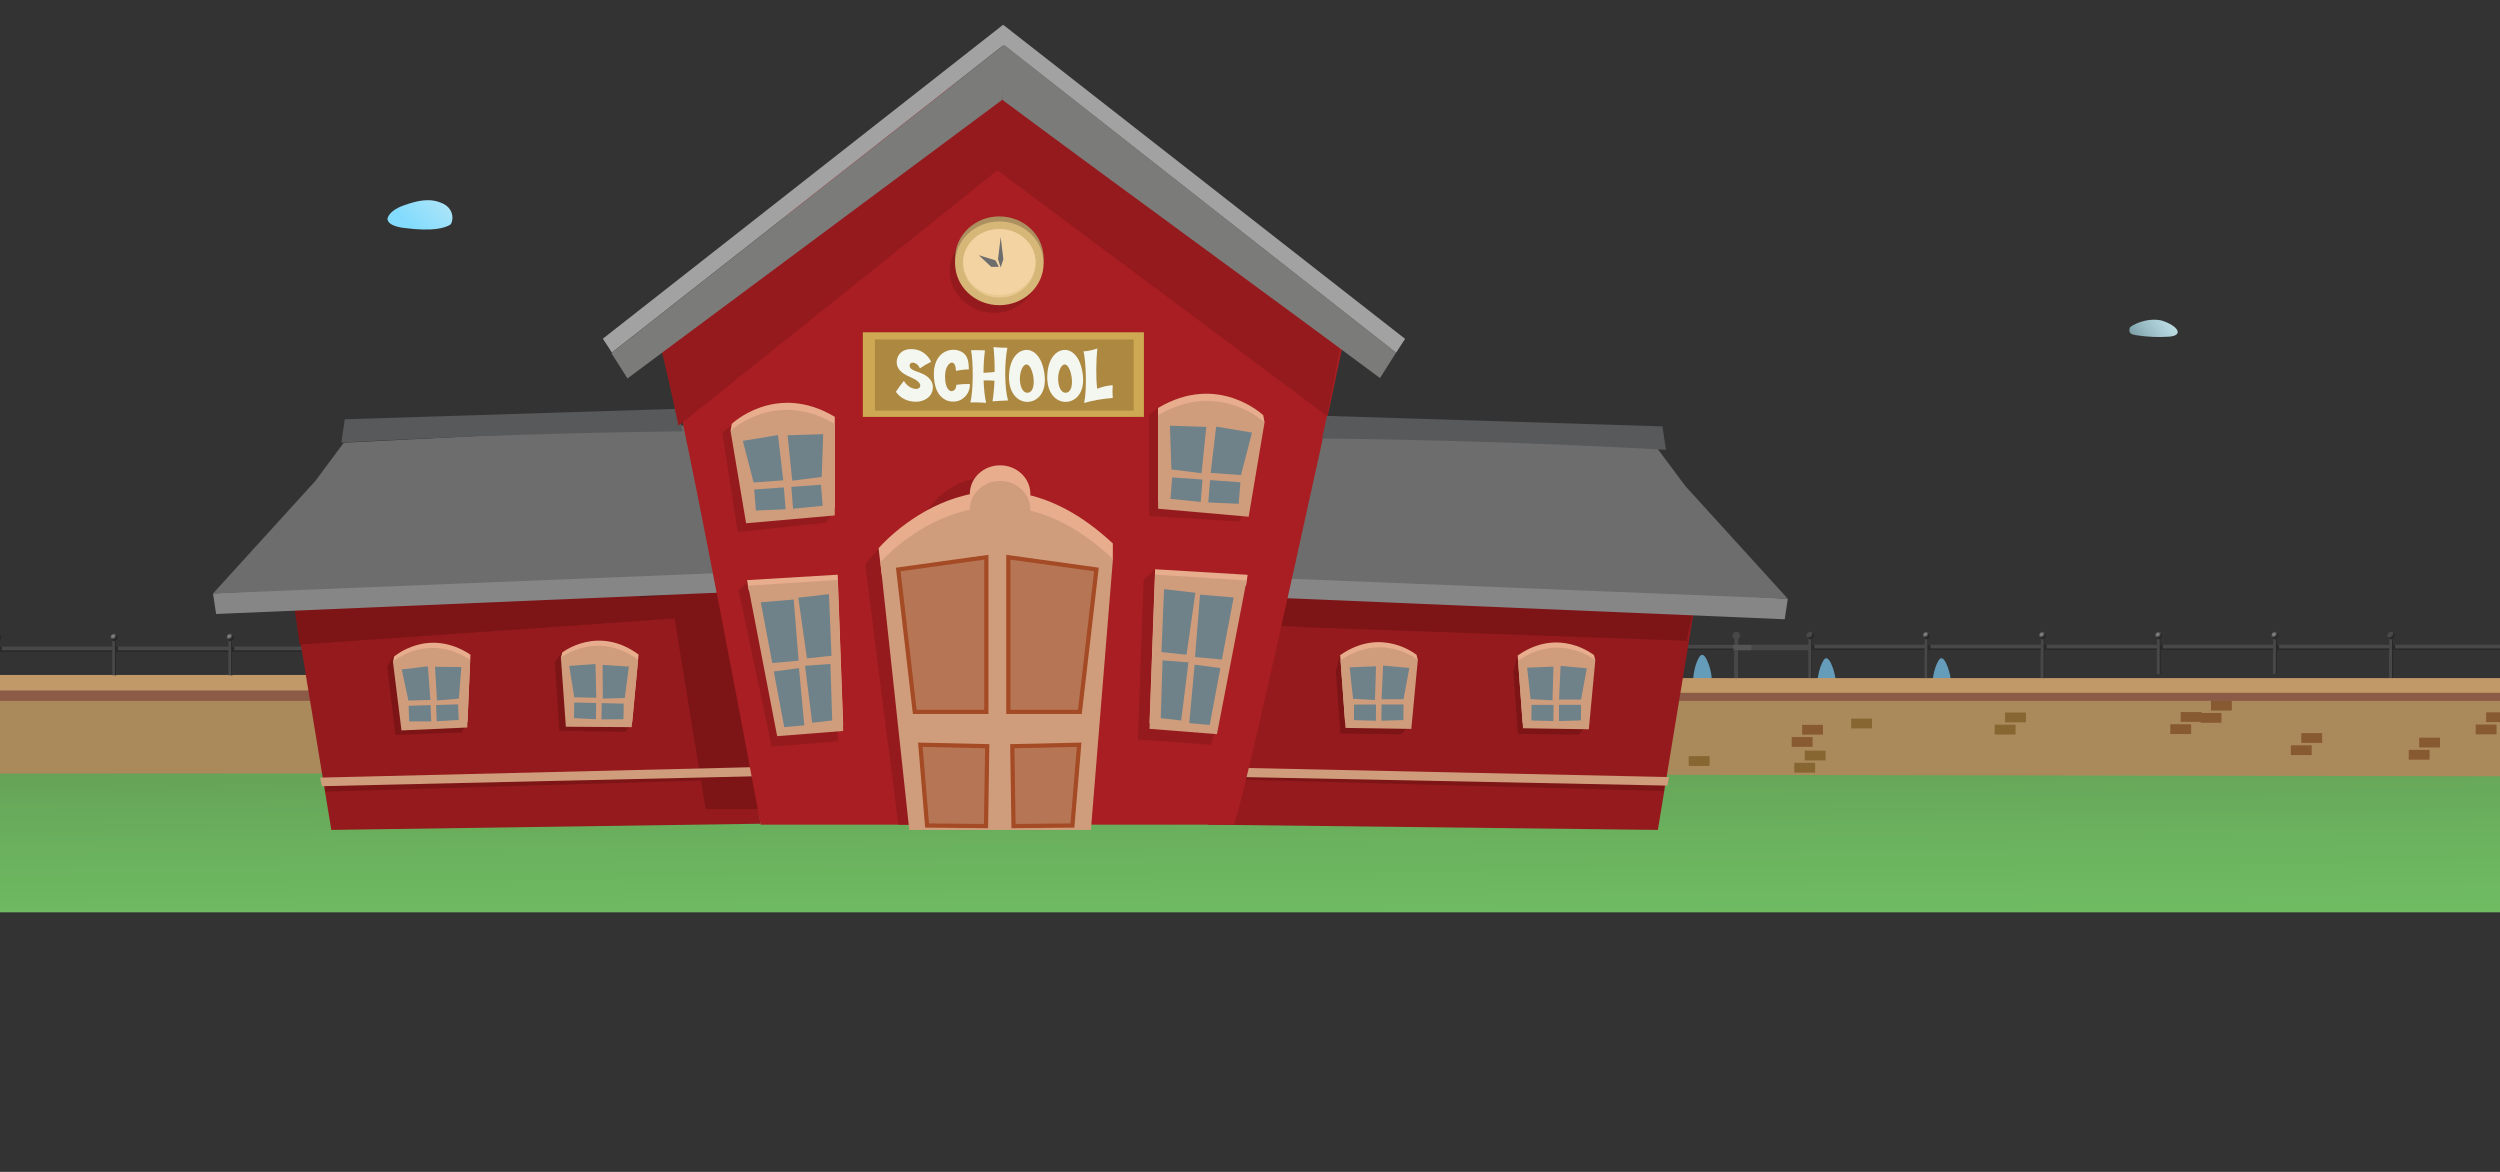 <?xml version="1.0" encoding="UTF-8"?><svg id="Layer_1" xmlns="http://www.w3.org/2000/svg" xmlns:xlink="http://www.w3.org/1999/xlink" viewBox="0 0 1920 900"><rect x="0" y="0" width="1920" height="900" fill="#333333" stroke="none"/><defs><style>.cls-1{fill:#b67656;stroke:#a44a24;stroke-width:3.24px;}.cls-1,.cls-2,.cls-3{stroke-miterlimit:10;}.cls-4{fill:url(#linear-gradient-2);}.cls-5{fill:#7b7b7a;}.cls-2{fill:url(#linear-gradient-11);}.cls-2,.cls-3{stroke:#64bb4f;stroke-width:.49px;}.cls-3{fill:url(#linear-gradient-4);}.cls-6{fill:#c19867;}.cls-7{fill:#70bbdd;}.cls-7,.cls-8{opacity:.75;}.cls-7,.cls-8,.cls-9{isolation:isolate;}.cls-10{fill:#d18c5e;}.cls-8{fill:#75bee7;}.cls-11{fill:#7a5d2a;}.cls-12{fill:#e7ad8d;}.cls-13{fill:url(#linear-gradient-6);}.cls-14{fill:#d09d7c;}.cls-15{fill:#868686;}.cls-16{fill:#ac9060;}.cls-17{opacity:.41;}.cls-18{fill:#8c5b48;}.cls-19{fill:url(#linear-gradient-10);}.cls-20{fill:#e6e6e6;}.cls-21{fill:#ac8841;}.cls-22{fill:#f3d3a2;}.cls-23{fill:#aa895b;}.cls-24{opacity:.6;}.cls-25{fill:#6f8289;}.cls-26{fill:#cea852;}.cls-27{fill:#67c192;}.cls-28{fill:url(#linear-gradient-5);}.cls-29{fill:#f4f7f0;}.cls-30{clip-path:url(#clippath);}.cls-31{fill:#951a1d;}.cls-32{fill:#704e18;}.cls-33{fill:none;}.cls-34{fill:url(#linear-gradient-7);}.cls-35{fill:#d7b777;}.cls-36{fill:#7d1416;}.cls-37{fill:#a81e22;}.cls-38{fill:url(#linear-gradient-9);}.cls-39{fill:url(#linear-gradient-3);}.cls-40{fill:#1a1a1a;}.cls-9{fill:#212120;opacity:.37;}.cls-41{fill:url(#linear-gradient);}.cls-42{fill:#6d6d6d;}.cls-43{fill:#723b17;}.cls-44{fill:#e8c991;}.cls-45{fill:#666;}.cls-46{fill:url(#linear-gradient-8);}.cls-47{fill:#a2a2a3;}.cls-48{fill:url(#linear-gradient-12);}.cls-49{fill:#58595b;}</style><clipPath id="clippath"><rect class="cls-33" width="1920" height="900"/></clipPath><linearGradient id="linear-gradient" x1="369.77" y1="-491.44" x2="625.17" y2="-837.82" gradientTransform="translate(0 -229.36) scale(1 -1)" gradientUnits="userSpaceOnUse"><stop offset=".08" stop-color="#acc6df"/><stop offset=".76" stop-color="#81bbe1"/></linearGradient><linearGradient id="linear-gradient-2" x1="297.02" y1="-720.86" x2="1105.81" y2="-720.86" xlink:href="#linear-gradient"/><linearGradient id="linear-gradient-3" x1="413.45" y1="-385.82" x2="741.48" y2="-830.72" xlink:href="#linear-gradient"/><linearGradient id="linear-gradient-4" x1="543.31" y1="-622.23" x2="389.7" y2="-839.64" gradientTransform="translate(0 -229.36) scale(1 -1)" gradientUnits="userSpaceOnUse"><stop offset=".09" stop-color="#57bd89"/><stop offset=".24" stop-color="#59b484"/><stop offset=".5" stop-color="#5ca97f"/></linearGradient><linearGradient id="linear-gradient-5" x1="523.07" y1="-747.85" x2="404.72" y2="-934.67" gradientTransform="translate(0 -229.36) scale(1 -1)" gradientUnits="userSpaceOnUse"><stop offset=".08" stop-color="#29b473"/><stop offset=".14" stop-color="#24b06d"/><stop offset=".46" stop-color="#0a9b50"/><stop offset=".64" stop-color="#009345"/></linearGradient><linearGradient id="linear-gradient-6" x1="809.68" y1="-412.98" x2="919.64" y2="-302.95" gradientTransform="translate(0 -229.36) scale(1 -1)" gradientUnits="userSpaceOnUse"><stop offset=".11" stop-color="#85ddfd"/><stop offset=".84" stop-color="#d7eef4"/></linearGradient><linearGradient id="linear-gradient-7" x1="298.76" y1="-421.64" x2="403.73" y2="-316.6" gradientTransform="translate(0 -229.36) scale(1 -1)" gradientUnits="userSpaceOnUse"><stop offset=".17" stop-color="#83dcfd"/><stop offset=".61" stop-color="#d7eef4"/></linearGradient><linearGradient id="linear-gradient-8" x1="1065.3" y1="-718.37" x2="1042.86" y2="-765.2" gradientTransform="translate(0 -229.36) scale(1 -1)" gradientUnits="userSpaceOnUse"><stop offset="0" stop-color="#5abd89"/><stop offset=".1" stop-color="#5abd89"/><stop offset="1" stop-color="#5abd89"/></linearGradient><linearGradient id="linear-gradient-9" x1="1025.9" y1="-660.67" x2="1028.65" y2="-957.45" gradientTransform="translate(0 -229.36) scale(1 -1)" gradientUnits="userSpaceOnUse"><stop offset=".29" stop-color="#609351"/><stop offset=".73" stop-color="#6bb25e"/><stop offset="1" stop-color="#70bf64"/></linearGradient><linearGradient id="linear-gradient-10" x1="483.83" y1="-758.19" x2="678.56" y2="-758.19" gradientTransform="translate(0 -229.36) scale(1 -1)" gradientUnits="userSpaceOnUse"><stop offset=".08" stop-color="#29b473"/><stop offset=".17" stop-color="#24b06d"/><stop offset=".64" stop-color="#0a9b50"/><stop offset=".9" stop-color="#009345"/></linearGradient><linearGradient id="linear-gradient-11" x1="386.47" y1="-606" x2="232.85" y2="-823.42" xlink:href="#linear-gradient-4"/><linearGradient id="linear-gradient-12" x1="1627.5" y1="-502.19" x2="1690.67" y2="-457.04" gradientTransform="translate(0 -229.36) scale(1 -1)" gradientUnits="userSpaceOnUse"><stop offset="0" stop-color="#91d5e3" stop-opacity=".44"/><stop offset=".17" stop-color="#a4dce8" stop-opacity=".61"/><stop offset=".37" stop-color="#b6e3ed" stop-opacity=".78"/><stop offset=".55" stop-color="#c4e8f1" stop-opacity=".9"/><stop offset=".7" stop-color="#ccebf3" stop-opacity=".97"/><stop offset=".81" stop-color="#cfecf4"/></linearGradient></defs><g class="cls-30"><g><rect class="cls-33" x="378.09" y="547.97" width="1113.01" height="142.48"/><path class="cls-41" d="M368.38,478.67c1.3-.18,175.84-88.95,397.69,44.71-9.82,0-405.94,1.78-405.94,1.78l8.25-46.48Z"/><path class="cls-4" d="M313.45,476.58c2.59-.3,350.27-152.33,792.36,76.56-19.65,0-808.79,3.04-808.79,3.04l16.43-79.6Z"/><path class="cls-39" d="M454.31,403.2c17.55,14.06,38.2,23.72,60.24,28.19,11.47,2.3,34.81,6.71,61.09-1.39,34.24-10.56,37.97-31.43,61.26-35.9,31.18-5.98,58.6,24.87,81.02,43.96,32.94,28.04,88.76,59.33,187.62,66.47l-468.34,3.49c5.7-34.94,11.4-69.88,17.1-104.81Z"/><path class="cls-27" d="M356.53,527.5s9.19-17.93,23.68-9.06c0,0,16.41-8.71,32.91,0,4.86-10.06,30.88,.52,34.87,7.31,11.15-16.47,39.18-14.73,44.4-4.85,14.17-12.51,38.08-6.67,42.24-.44,14.17-8.43,16.62,5.29,16.62,5.29l-194.73,1.75Z"/><path class="cls-3" d="M444.32,609.49s-17.01-100.15,0-179.4c17.01-79.25,30.89-55.99,37.43-11.01,6.53,44.98,12.67,154.66-2.19,190.42s-35.24,0-35.24,0Z"/><path class="cls-28" d="M450.09,666.17s-17.77-64.74,0-115.97c17.77-51.24,32.26-36.22,39.09-7.12,6.83,29.1,13.23,100.02-2.3,123.1-15.53,23.07-36.79,0-36.79,0Z"/><path class="cls-8" d="M1188.96,545.23c-.96-2.73-1.67-5.53-2.14-8.38-.78-5.16-.85-10.39-.21-15.57,.76-8.33,2.36-12.44,3.06-14.09,1.18-2.76,2.28-5.26,3.93-5.34,2.78-.16,5.08,7.11,5.79,9.34,1.67,5.28,1.79,9.6,1.89,14.73,.26,12.65-2.1,17.42-3.23,19.3-.88,1.39-1.83,2.5-9.09,0Z"/><path class="cls-8" d="M1397.91,548.94c-.97-2.73-1.69-5.53-2.15-8.39-.78-5.16-.84-10.4-.2-15.57,.75-8.33,2.36-12.44,3.06-14.09,1.18-2.76,2.28-5.26,3.87-5.34,2.79-.15,5.09,7.12,5.79,9.34,1.67,5.29,1.79,9.6,1.9,14.73,.25,12.66-2.1,17.42-3.24,19.31-.84,1.39-1.77,2.5-9.03,0Z"/><path class="cls-8" d="M1486.34,548.94c-.96-2.73-1.67-5.54-2.14-8.39-.78-5.16-.85-10.39-.21-15.57,.76-8.33,2.36-12.44,3.06-14.09,1.18-2.76,2.28-5.26,3.88-5.34,2.78-.15,5.08,7.12,5.79,9.34,1.67,5.29,1.79,9.6,1.89,14.73,.26,12.66-2.1,17.42-3.23,19.31-.83,1.39-1.78,2.5-9.04,0Z"/><path class="cls-8" d="M1256.83,548.94c-.96-2.73-1.68-5.54-2.15-8.39-.77-5.16-.84-10.4-.2-15.57,.76-8.33,2.36-12.44,3.06-14.09,1.18-2.76,2.28-5.26,3.93-5.34,2.78-.15,5.08,7.12,5.79,9.34,1.67,5.29,1.79,9.6,1.89,14.73,.26,12.66-2.1,17.42-3.23,19.31-.88,1.39-1.83,2.5-9.09,0Z"/><path class="cls-8" d="M1302.53,546.33c-.97-2.72-1.69-5.53-2.15-8.38-.78-5.16-.85-10.4-.2-15.57,.75-8.33,2.36-12.44,3.06-14.09,1.19-2.76,2.29-5.26,3.93-5.34,2.79-.16,5.08,7.11,5.79,9.34,1.67,5.29,1.79,9.6,1.89,14.73,.26,12.66-2.1,17.42-3.23,19.31-.88,1.39-1.83,2.5-9.08,0Z"/><path class="cls-8" d="M1152.93,552.98c-.5-2.21-.87-4.44-1.1-6.69-.4-4.13-.43-8.28-.11-12.42,.13-3.79,.65-7.56,1.57-11.24,.61-2.2,1.18-4.19,1.96-4.26,1.42-.13,2.6,5.67,2.95,7.45,.72,3.89,1.05,7.84,.98,11.79,.13,10.1-1.08,13.9-1.66,15.41-.39,1.07-.87,1.95-4.6-.04Z"/><path class="cls-13" d="M809.16,158.68s.87-6.6,11.97-11.12,20.44-6.94,30.08-1.73,7.59,17.01,5.55,18.4c-3.93,2.7-12.51,6.24-35.36,2.78-13.69-2.08-12.24-8.33-12.24-8.33Z"/><path class="cls-34" d="M297.65,167.69s.88-5.83,12.09-9.82c11.21-4,20.63-6.13,30.39-1.53,9.76,4.6,7.67,15.01,5.6,16.24-4.01,2.38-12.64,5.5-35.69,2.45-13.87-1.82-12.4-7.33-12.4-7.33Z"/><path class="cls-8" d="M1211.37,542.1c-.5-2.21-.87-4.44-1.11-6.69-.4-4.13-.43-8.28-.1-12.42,.12-3.79,.64-7.56,1.57-11.24,.61-2.2,1.17-4.19,1.96-4.26,1.42-.13,2.6,5.67,2.95,7.45,.72,3.89,1.05,7.84,.98,11.79,.14,10.1-1.07,13.9-1.66,15.41-.39,1.07-.87,1.95-4.6-.04Z"/><path class="cls-46" d="M1055.43,520.09c-.5-2.21-.87-4.44-1.1-6.69-.4-4.13-.43-8.28-.11-12.42,.13-3.79,.65-7.56,1.57-11.24,.61-2.21,1.18-4.19,1.96-4.27,1.42-.12,2.6,5.68,2.95,7.46,.72,3.89,1.05,7.84,.98,11.79,.13,10.1-1.08,13.9-1.66,15.4-.39,1.08-.87,1.96-4.6-.03Z"/><rect class="cls-38" x="-32.9" y="554.17" width="2121.22" height="146.5"/><path class="cls-7" d="M1101.71,560.43s9.2-17.93,23.69-9.05c0,0,16.41-8.72,32.9,0,4.91-10.06,30.89,.52,34.88,7.31,11.14-16.47,39.18-14.73,44.4-4.85,14.17-12.51,38.08-6.67,42.24-.44,14.18-8.43,16.61,5.29,16.61,5.29l-194.73,1.74Z"/><path class="cls-7" d="M1054.84,556.41s9.2-17.94,23.65-9.1c0,0,16.41-8.71,32.9,0,4.91-10.06,30.88,.52,34.88,7.32,11.14-16.48,39.18-14.73,44.4-4.91,14.17-12.51,38.08-6.67,42.24-.44,14.18-8.42,16.61,5.3,16.61,5.3l-194.69,1.83Z"/><path class="cls-7" d="M1273.61,558.27s9.2-17.92,23.69-9.05c0,0,16.4-8.72,32.9,0,4.91-10.06,30.88,.52,34.87,7.31,11.15-16.47,39.19-14.73,44.4-4.85,14.18-12.51,38.09-6.67,42.24-.44,14.18-8.43,16.62,5.29,16.62,5.29l-194.73,1.74Z"/><path class="cls-7" d="M1464.93,559.69s9.2-17.93,23.69-9.06c0,0,16.41-8.71,32.91,0,4.85-10.06,30.88,.52,34.87,7.32,11.15-16.48,39.18-14.73,44.4-4.91,14.17-12.51,38.08-6.67,42.24-.44,14.18-8.42,16.61,5.3,16.61,5.3l-194.73,1.79Z"/><polygon class="cls-23" points="-34.37 532.61 -34.37 594.07 713.9 594.07 713.9 535.79 -34.37 532.61"/><rect class="cls-10" x="-34.37" y="525.2" width="748.26" height="6.91"/><rect class="cls-6" x="-34.37" y="518.36" width="748.26" height="13.74"/><g class="cls-24"><rect class="cls-11" x="265.45" y="569.23" width="13.99" height="7.67"/><rect class="cls-11" x="272.44" y="578.77" width="13.99" height="7.67"/></g><g class="cls-24"><rect class="cls-11" x="405.17" y="540.34" width="13.99" height="7.67"/><rect class="cls-11" x="412.17" y="549.88" width="13.99" height="7.67"/></g><g class="cls-24"><rect class="cls-11" x="545.68" y="544.17" width="13.99" height="7.67"/><rect class="cls-11" x="552.67" y="553.71" width="13.99" height="7.67"/></g><g class="cls-24"><rect class="cls-11" x="464.74" y="560.62" width="13.99" height="7.67"/><rect class="cls-11" x="471.74" y="570.17" width="13.99" height="7.67"/></g><g class="cls-24"><rect class="cls-11" x="679.57" y="544.17" width="13.99" height="7.67"/><rect class="cls-11" x="686.56" y="553.71" width="13.99" height="7.67"/></g><polygon class="cls-23" points="2088.33 530.27 2088.33 596.48 702.01 594.08 702.01 533.57 2088.33 530.27"/><rect class="cls-18" x="-48.24" y="530.27" width="2136.56" height="7.98"/><rect class="cls-6" x="713.91" y="520.77" width="1391.11" height="11.3"/><g class="cls-24"><rect class="cls-32" x="1261.83" y="547.44" width="16.01" height="7.52"/><rect class="cls-32" x="1253.83" y="556.81" width="16.01" height="7.52"/><rect class="cls-32" x="1210.42" y="566.9" width="16.01" height="7.52"/><rect class="cls-32" x="1202.41" y="576.26" width="16.01" height="7.52"/><rect class="cls-32" x="1050.53" y="538.54" width="16.01" height="7.52"/><rect class="cls-32" x="1042.52" y="547.91" width="16.01" height="7.52"/><rect class="cls-32" x="1027.26" y="547.21" width="16.01" height="7.52"/><rect class="cls-32" x="1019.26" y="556.58" width="16.01" height="7.52"/><rect class="cls-32" x="1119.88" y="563.36" width="16.01" height="7.52"/><rect class="cls-32" x="1111.87" y="572.72" width="16.01" height="7.52"/><rect class="cls-32" x="736.53" y="557.03" width="16.01" height="7.52"/><rect class="cls-32" x="728.53" y="566.41" width="16.01" height="7.52"/><rect class="cls-32" x="1296.95" y="580.71" width="16.01" height="7.52"/><rect class="cls-32" x="1421.69" y="551.9" width="16.01" height="7.52"/><rect class="cls-32" x="1386.03" y="576.49" width="16.01" height="7.52"/><rect class="cls-32" x="1378.02" y="585.86" width="16.01" height="7.52"/><rect class="cls-32" x="1539.93" y="547.21" width="16.01" height="7.52"/><rect class="cls-32" x="1531.92" y="556.58" width="16.01" height="7.52"/></g><g class="cls-24"><rect class="cls-43" x="1909.34" y="547.08" width="16.01" height="7.52"/><rect class="cls-43" x="1901.33" y="556.46" width="16.01" height="7.52"/><rect class="cls-43" x="1857.92" y="566.54" width="16.01" height="7.52"/><rect class="cls-43" x="1849.91" y="575.91" width="16.01" height="7.52"/><rect class="cls-43" x="1698.03" y="538.18" width="16.01" height="7.52"/><rect class="cls-43" x="1690.02" y="547.56" width="16.01" height="7.52"/><rect class="cls-43" x="1674.77" y="546.86" width="16.01" height="7.52"/><rect class="cls-43" x="1666.77" y="556.23" width="16.01" height="7.52"/><rect class="cls-43" x="1767.39" y="563.01" width="16.01" height="7.52"/><rect class="cls-43" x="1759.38" y="572.38" width="16.01" height="7.52"/><rect class="cls-43" x="1384.04" y="556.68" width="16.01" height="7.52"/><rect class="cls-43" x="1376.03" y="566.05" width="16.01" height="7.52"/></g><g class="cls-17"><path class="cls-45" d="M1345.27,495.25h-10.27v-4.59c.9-.48,1.47-1.41,1.48-2.44,0-1.64-1.33-2.98-2.98-2.98s-2.98,1.33-2.98,2.98c.01,1.02,.59,1.96,1.49,2.44v4.59h-86.24v-4.59c.9-.48,1.47-1.41,1.48-2.44,0-1.64-1.33-2.98-2.98-2.98s-2.98,1.33-2.98,2.98c.01,1.02,.59,1.96,1.49,2.44v4.59h-86.24v-4.59c.9-.48,1.47-1.41,1.48-2.44,0-1.64-1.33-2.98-2.98-2.98s-2.98,1.33-2.98,2.98c.01,1.02,.59,1.96,1.49,2.44v4.59h-86.24v-4.59c.9-.48,1.47-1.41,1.48-2.44,0-1.64-1.33-2.98-2.98-2.98s-2.98,1.33-2.98,2.98c.01,1.02,.59,1.96,1.49,2.44v4.59h-86.24v-4.59c.9-.48,1.47-1.41,1.48-2.44,0-1.64-1.33-2.98-2.98-2.98s-2.98,1.33-2.98,2.98c.01,1.02,.59,1.96,1.49,2.44v4.59h-86.27v-4.59c.9-.48,1.47-1.41,1.48-2.44,0-1.64-1.33-2.98-2.98-2.98s-2.98,1.33-2.98,2.98c.01,1.02,.59,1.96,1.49,2.44v4.59h-86.21v-4.59c.9-.48,1.47-1.41,1.48-2.44,0-1.64-1.33-2.98-2.98-2.98s-2.98,1.33-2.98,2.98c.01,1.02,.59,1.96,1.49,2.44v4.59h-57.96v4.21h57.96v18.27h2.95v-18.27h86.27v18.27h2.95v-18.27h86.24v18.27h2.95v-18.27h86.24v18.27h2.95v-18.27h86.24v18.27h2.95v-18.27h86.24v18.27h2.95v-18.27h86.24v21.36h2.95v-21.36h10.27l.18-4.21Z"/><path class="cls-20" d="M974.64,488.46c1.3,1.09,3.58-.98,2.34-2.15-1.41-1.34-3.6,1.08-2.34,2.15Z"/><path class="cls-20" d="M1063.86,488.46c1.3,1.09,3.58-.98,2.34-2.15-1.45-1.34-3.63,1.08-2.34,2.15Z"/><path class="cls-20" d="M1153.07,488.43c1.3,1.09,3.58-.98,2.34-2.15-1.41-1.34-3.63,1.11-2.34,2.15Z"/><path class="cls-20" d="M885.43,488.43c1.3,1.09,3.58-.98,2.34-2.15-1.41-1.34-3.63,1.11-2.34,2.15Z"/><path class="cls-40" d="M801.2,495.25h-1.48v-4.59c1.35-.69,1.87-2.35,1.18-3.69-.31-.59-.82-1.06-1.44-1.3,.17,.36,.26,.75,.27,1.15-.07,1.57-1.37,2.81-2.95,2.81-.42,0-.84-.08-1.23-.25,.51,1.03,1.56,1.68,2.71,1.65,.2,0,.4-.02,.6-.06v26.76h.89v-18.27h86.21v-1.37h-84.76v-2.85Z"/><path class="cls-40" d="M979.63,498.09v-2.85h-1.48v-4.52c1.35-.69,1.87-2.35,1.18-3.69-.31-.59-.82-1.06-1.44-1.3,.17,.36,.26,.75,.27,1.15-.07,1.57-1.37,2.81-2.95,2.81-.42,0-.84-.08-1.23-.25,.51,1.03,1.56,1.68,2.71,1.65,.2,.01,.4,.01,.6,0v26.74h.89v-18.34h86.24v-1.4h-84.78Z"/><path class="cls-40" d="M1068.85,498.09v-2.85h-1.48v-4.52c1.35-.69,1.87-2.35,1.18-3.69-.31-.59-.82-1.06-1.44-1.3,.17,.36,.26,.75,.27,1.15-.07,1.57-1.37,2.81-2.95,2.81-.42,0-.84-.08-1.23-.25,.51,1.03,1.56,1.68,2.71,1.65,.2,.01,.4,.01,.6,0v26.74h.89v-18.34h86.24v-1.4h-84.78Z"/><path class="cls-40" d="M1158.06,498.09v-2.85h-1.48v-4.59c1.34-.69,1.87-2.35,1.18-3.69-.31-.59-.82-1.06-1.44-1.3,.17,.36,.26,.75,.27,1.15-.07,1.57-1.37,2.81-2.95,2.81-.42,0-.84-.08-1.23-.25,.5,1.03,1.56,1.68,2.71,1.65,.2,0,.4-.02,.6-.06v26.76h.89v-18.27h86.24v-1.37h-84.78Z"/><path class="cls-40" d="M1247.28,495.25h-1.48v-4.59c1.34-.69,1.87-2.35,1.18-3.69-.31-.59-.82-1.06-1.44-1.3,.17,.36,.26,.75,.27,1.15-.07,1.57-1.37,2.81-2.95,2.81-.42,0-.84-.08-1.23-.25,.5,1.03,1.56,1.68,2.71,1.65,.2,0,.4-.02,.6-.06v26.76h.89v-18.27h86.24v-1.37h-84.76l-.03-2.85Z"/><path class="cls-40" d="M890.42,498.09v-2.85h-1.51v-4.59c1.35-.69,1.87-2.35,1.18-3.69-.31-.59-.82-1.06-1.44-1.3,.17,.36,.26,.75,.27,1.15-.07,1.57-1.37,2.81-2.95,2.81-.42,0-.84-.08-1.23-.25,.51,1.03,1.56,1.68,2.71,1.65,.2,0,.4-.02,.6-.06v26.76h.86v-18.27h86.24v-1.37h-84.73Z"/></g><g class="cls-17"><path class="cls-45" d="M1937.41,495.15h-10.27v-4.59c.9-.48,1.47-1.41,1.48-2.44,0-1.63-1.32-2.95-2.95-2.95s-2.95,1.32-2.95,2.95c.01,1.02,.58,1.96,1.48,2.44v4.59h-86.29v-4.59c.9-.48,1.47-1.41,1.48-2.44,0-1.63-1.32-2.95-2.95-2.95s-2.95,1.32-2.95,2.95c.01,1.02,.58,1.96,1.48,2.44v4.59h-86.24v-4.59c.9-.48,1.47-1.41,1.48-2.44,0-1.63-1.32-2.95-2.95-2.95s-2.95,1.32-2.95,2.95c.01,1.02,.58,1.96,1.48,2.44v4.59h-86.24v-4.59c.9-.48,1.47-1.41,1.48-2.44,0-1.63-1.32-2.95-2.95-2.95s-2.95,1.32-2.95,2.95c.01,1.02,.58,1.96,1.48,2.44v4.59h-86.24v-4.59c.9-.48,1.47-1.41,1.48-2.44,0-1.64-1.33-2.97-2.97-2.97s-2.97,1.33-2.97,2.97c.01,1.02,.58,1.96,1.48,2.44v4.59h-86.24v-4.59c.9-.48,1.47-1.41,1.48-2.44,0-1.63-1.32-2.95-2.95-2.95s-2.95,1.32-2.95,2.95c.01,1.02,.58,1.96,1.48,2.44v4.59h-86.43v-4.59c.9-.48,1.47-1.41,1.48-2.44,0-1.63-1.32-2.95-2.95-2.95s-2.95,1.32-2.95,2.95c.01,1.02,.58,1.96,1.48,2.44v4.59h-57.96v4.22h57.96v21.43h2.95v-21.43h86.24v21.43h2.95v-21.43h86.24v21.45h2.95v-21.45h86.24v18.26h2.95v-18.26h86.24v18.26h2.95v-18.26h86.24v21.43h2.95v-21.43h86.24v18.26h2.95v-18.26h10.27l.16-4.22Z"/><path class="cls-20" d="M1566.78,488.37c1.3,1.09,3.58-.98,2.34-2.14-1.42-1.39-3.63,1.01-2.34,2.14Z"/><path class="cls-20" d="M1655.99,488.37c1.3,1.09,3.58-.98,2.34-2.14-1.41-1.39-3.63,1.01-2.34,2.14Z"/><path class="cls-20" d="M1745.21,488.29c1.3,1.09,3.58-.98,2.34-2.15-1.41-1.34-3.63,1.07-2.34,2.15Z"/><path class="cls-20" d="M1477.56,488.29c1.3,1.09,3.58-.98,2.34-2.15-1.41-1.34-3.63,1.07-2.34,2.15Z"/><path class="cls-40" d="M1393.34,495.15h-1.48v-4.59c1.34-.69,1.87-2.35,1.18-3.69-.31-.59-.82-1.06-1.44-1.3,.17,.36,.26,.75,.27,1.15-.07,1.57-1.37,2.81-2.95,2.81-.42,0-.83-.08-1.22-.25,.5,1.03,1.56,1.67,2.7,1.65,.2,0,.4-.02,.6-.05v29.89h.89v-21.4h86.24v-1.4h-84.76l-.03-2.82Z"/><path class="cls-40" d="M1571.77,497.97v-2.82h-1.48v-4.56c1.34-.69,1.87-2.35,1.18-3.69-.31-.59-.82-1.06-1.44-1.3,.17,.36,.26,.75,.27,1.15-.07,1.57-1.37,2.81-2.95,2.81-.42,0-.83-.08-1.22-.25,.5,1.03,1.56,1.67,2.7,1.65,.2,0,.4-.02,.6-.05v29.88h.89v-21.43h86.24v-1.4h-84.78Z"/><path class="cls-40" d="M1661.01,497.97v-2.82h-1.48v-4.56c1.34-.69,1.87-2.35,1.18-3.69-.31-.59-.82-1.06-1.44-1.3,.17,.36,.26,.75,.27,1.15-.07,1.57-1.37,2.81-2.95,2.81-.42,0-.83-.08-1.22-.25,.5,1.03,1.56,1.67,2.7,1.65,.2,0,.4-.02,.6-.05v26.75h.89v-18.29h86.24v-1.4h-84.78Z"/><path class="cls-40" d="M1750.2,497.97v-2.82h-1.48v-4.59c1.34-.69,1.87-2.35,1.18-3.69-.31-.59-.82-1.06-1.44-1.3,.17,.36,.26,.75,.27,1.15-.07,1.57-1.37,2.81-2.95,2.81-.42,0-.83-.08-1.22-.25,.5,1.03,1.56,1.67,2.7,1.65,.2,0,.4-.02,.6-.05v26.75h.89v-18.26h86.24v-1.4h-84.78Z"/><path class="cls-40" d="M1839.41,495.15h-1.48v-4.59c1.34-.69,1.87-2.35,1.18-3.69-.31-.59-.82-1.06-1.44-1.3,.17,.36,.26,.75,.27,1.15-.07,1.57-1.37,2.81-2.95,2.81-.42,0-.83-.08-1.22-.25,.5,1.03,1.56,1.67,2.7,1.65,.2,0,.4-.02,.6-.05v29.91h.89v-21.43h86.24v-1.4h-84.76l-.03-2.82Z"/><path class="cls-40" d="M1482.55,497.97v-2.82h-1.48v-4.59c1.34-.69,1.87-2.35,1.18-3.69-.31-.59-.82-1.06-1.44-1.3,.17,.36,.26,.75,.27,1.15-.07,1.57-1.37,2.81-2.95,2.81-.42,0-.83-.08-1.22-.25,.5,1.03,1.56,1.67,2.7,1.65,.2,0,.4-.02,.6-.05v29.91h.89v-21.43h86.24v-1.4h-84.78Z"/></g><g class="cls-17"><path class="cls-45" d="M456.3,496.57h-10.28v-4.59c.9-.48,1.47-1.41,1.48-2.44,0-1.64-1.33-2.97-2.97-2.97s-2.97,1.33-2.97,2.97c.01,1.02,.58,1.96,1.48,2.44v4.59h-86.24v-4.59c.9-.48,1.47-1.41,1.48-2.44,0-1.64-1.33-2.97-2.97-2.97s-2.97,1.33-2.97,2.97c.01,1.02,.58,1.96,1.48,2.44v4.59h-86.24v-4.59c.89-.49,1.45-1.42,1.45-2.44,0-1.64-1.33-2.97-2.97-2.97s-2.97,1.33-2.97,2.97c.01,1.02,.58,1.96,1.48,2.44v4.59h-86.21v-4.59c.9-.48,1.47-1.41,1.48-2.44,0-1.63-1.32-2.95-2.95-2.95s-2.95,1.32-2.95,2.95c.01,1.02,.58,1.96,1.48,2.44v4.59H89.17v-4.59c.9-.48,1.47-1.41,1.48-2.44-.04-1.59-1.36-2.84-2.95-2.81-1.59-.03-2.9,1.22-2.95,2.81,.01,1.02,.58,1.96,1.48,2.44v4.59H-.05v-4.59c.9-.48,1.47-1.41,1.48-2.44-.04-1.59-1.36-2.84-2.95-2.81-1.59-.03-2.9,1.22-2.95,2.81,0,1.01,.53,1.94,1.4,2.44v4.59H-89.29v-4.59c.9-.48,1.47-1.41,1.48-2.44-.04-1.59-1.36-2.84-2.95-2.81-1.59-.03-2.9,1.22-2.95,2.81,.01,1.02,.58,1.96,1.48,2.44v4.59h-57.96v4.21h57.96v18.27h2.95v-18.27H-3.05v18.27H-.1v-18.27H86.19v18.27h2.95v-18.27h86.27v18.27h2.95v-18.27h86.24v18.27h2.95v-18.27h86.24v18.27h2.95v-18.27h86.24v18.27h2.95v-18.27h10.28l.12-4.21Z"/><path class="cls-20" d="M85.67,489.75c1.3,1.09,3.57-.98,2.34-2.15-1.42-1.34-3.63,1.07-2.34,2.15Z"/><path class="cls-20" d="M174.89,489.75c1.3,1.09,3.57-.98,2.34-2.15-1.42-1.34-3.64,1.07-2.34,2.15Z"/><path class="cls-20" d="M264.14,489.72c1.3,1.09,3.57-.98,2.34-2.15-1.46-1.34-3.68,1.07-2.34,2.15Z"/><path class="cls-40" d="M90.65,499.38v-2.81h-1.48v-4.56c1.34-.69,1.87-2.35,1.18-3.69-.31-.59-.82-1.06-1.44-1.3,.17,.36,.26,.75,.27,1.15-.07,1.57-1.37,2.81-2.95,2.81-.42,0-.83-.08-1.22-.25,.51,1.03,1.56,1.68,2.71,1.65,.2,.01,.39,.01,.59,0v26.75h.89v-18.35h86.21v-1.4H90.65Z"/><path class="cls-40" d="M179.87,499.38v-2.81h-1.48v-4.56c1.34-.69,1.87-2.35,1.18-3.69-.31-.59-.82-1.06-1.44-1.3,.17,.36,.26,.75,.27,1.15-.07,1.57-1.37,2.81-2.95,2.81-.42,0-.83-.08-1.22-.25,.51,1.03,1.56,1.68,2.71,1.65,.2,.01,.39,.01,.59,0v26.75h.89v-18.35h86.24v-1.4h-84.78Z"/><path class="cls-40" d="M269.05,499.38v-2.81h-1.48v-4.59c1.35-.7,1.87-2.36,1.17-3.71-.31-.59-.82-1.05-1.43-1.29,.17,.36,.26,.76,.27,1.16-.07,1.57-1.37,2.81-2.95,2.81-.42,0-.83-.08-1.22-.25,.51,1.03,1.56,1.68,2.71,1.65,.2,0,.4-.02,.59-.06v26.76h.89v-18.27h86.24v-1.4h-84.78Z"/><path class="cls-40" d="M358.3,496.57h-1.48v-4.59c1.35-.7,1.87-2.36,1.17-3.71-.31-.59-.82-1.05-1.43-1.29,.17,.36,.26,.76,.27,1.16-.07,1.57-1.37,2.81-2.95,2.81-.42,0-.83-.08-1.22-.25,.51,1.03,1.56,1.68,2.71,1.65,.2,0,.4-.02,.59-.06v26.76h.89v-18.27h86.24v-1.4h-84.78v-2.81Z"/><path class="cls-40" d="M1.44,499.38v-2.81H-.05v-4.59c.9-.48,1.47-1.41,1.48-2.44-.02-1.13-.7-2.14-1.75-2.56,.17,.36,.26,.76,.27,1.16-.07,1.57-1.37,2.81-2.95,2.81-.42,0-.83-.08-1.22-.25,.51,1.03,1.56,1.68,2.71,1.65,.2,0,.4-.02,.59-.06v26.76H-.02v-18.27H86.19v-1.4H1.44Z"/></g><g class="cls-17"><path class="cls-45" d="M1052.95,496.57h-10.32v-4.59c.9-.48,1.47-1.41,1.48-2.44,0-1.64-1.33-2.98-2.98-2.98s-2.98,1.33-2.98,2.98c.01,1.02,.59,1.96,1.49,2.44v4.59h-86.25v-4.59c.91-.48,1.48-1.41,1.49-2.44,0-1.64-1.33-2.98-2.98-2.98s-2.98,1.33-2.98,2.98c.01,1.02,.59,1.96,1.49,2.44v4.59h-86.25v-4.59c.91-.48,1.48-1.41,1.49-2.44,0-1.64-1.33-2.98-2.98-2.98s-2.98,1.33-2.98,2.98c.01,1.02,.59,1.96,1.49,2.44v4.59h-86.27v-4.59c.91-.48,1.48-1.41,1.49-2.44,0-1.64-1.33-2.98-2.98-2.98s-2.98,1.33-2.98,2.98c.01,1.02,.59,1.96,1.49,2.44v4.59h-86.25v-4.59c.91-.48,1.48-1.41,1.49-2.44,0-1.64-1.33-2.98-2.98-2.98s-2.98,1.33-2.98,2.98c.01,1.02,.59,1.96,1.49,2.44v4.59h-86.25v-4.59c.91-.48,1.48-1.41,1.49-2.44,0-1.64-1.33-2.98-2.98-2.98s-2.98,1.33-2.98,2.98c.01,1.02,.59,1.96,1.49,2.44v4.59h-86.25v-4.59c.91-.48,1.48-1.41,1.49-2.44,0-1.64-1.33-2.98-2.98-2.98s-2.98,1.33-2.98,2.98c.01,1.02,.58,1.96,1.48,2.44v4.59h-57.96v4.21h57.96v18.27h2.95v-18.27h86.25v18.27h2.95v-18.27h86.25v18.27h2.95v-18.27h86.34v18.27h2.95v-18.27h86.25v18.27h2.95v-18.27h86.25v18.27h2.95v-18.27h86.25v18.27h2.95v-18.27h10.41v-4.21Z"/><path class="cls-20" d="M682.27,489.75c1.3,1.09,3.57-.98,2.34-2.15-1.41-1.34-3.63,1.07-2.34,2.15Z"/><path class="cls-20" d="M771.48,489.75c1.3,1.09,3.57-.98,2.34-2.15-1.41-1.34-3.63,1.07-2.34,2.15Z"/><path class="cls-20" d="M860.7,489.72c1.3,1.09,3.57-.98,2.34-2.15-1.41-1.34-3.61,1.07-2.34,2.15Z"/><path class="cls-20" d="M593.05,489.72c1.3,1.09,3.57-.98,2.34-2.15-1.41-1.34-3.63,1.07-2.34,2.15Z"/><path class="cls-40" d="M508.83,496.57h-1.49v-4.59c.91-.48,1.48-1.41,1.49-2.44-.02-1.13-.71-2.14-1.76-2.56,.17,.36,.26,.76,.27,1.16-.04,1.59-1.36,2.84-2.95,2.81-.42,0-.84-.08-1.23-.25,.51,1.03,1.56,1.68,2.71,1.65,.2,0,.4-.02,.59-.06v26.76h.89v-18.27h86.25v-1.4h-84.77v-2.81Z"/><path class="cls-40" d="M687.26,499.38v-2.81h-1.49v-4.56c1.35-.68,1.88-2.32,1.2-3.67-.31-.61-.83-1.08-1.47-1.32,.17,.36,.26,.75,.27,1.15-.04,1.59-1.36,2.84-2.95,2.81-.42,0-.84-.08-1.23-.25,.51,1.03,1.56,1.68,2.71,1.65,.2,.02,.39,.02,.59,0v26.75h.89v-18.35h86.22v-1.4h-84.75Z"/><path class="cls-40" d="M776.47,499.38v-2.81h-1.52v-4.56c1.35-.68,1.88-2.32,1.2-3.67-.31-.61-.83-1.08-1.47-1.32,.17,.36,.26,.75,.27,1.15-.04,1.59-1.36,2.84-2.95,2.81-.42,0-.84-.08-1.23-.25,.51,1.03,1.56,1.68,2.71,1.65,.2,.02,.39,.02,.59,0v26.75h.87v-18.35h86.25v-1.4h-84.73Z"/><path class="cls-40" d="M865.69,499.38v-2.81h-1.49v-4.59c.91-.48,1.48-1.41,1.49-2.44-.02-1.13-.71-2.14-1.76-2.56,.17,.36,.26,.76,.27,1.16-.04,1.59-1.36,2.84-2.95,2.81-.42,0-.84-.08-1.23-.25,.51,1.03,1.56,1.68,2.71,1.65,.2,0,.4-.02,.59-.06v26.76h.89v-18.27h86.25v-1.4h-84.77Z"/><path class="cls-40" d="M954.91,496.57h-1.49v-4.59c.91-.48,1.48-1.41,1.49-2.44-.02-1.13-.71-2.14-1.76-2.56,.17,.36,.26,.76,.27,1.16-.04,1.59-1.36,2.84-2.95,2.81-.42,0-.84-.08-1.23-.25,.51,1.03,1.56,1.68,2.71,1.65,.2,0,.4-.02,.59-.06v26.76h.89v-18.27h86.25v-1.4h-84.77v-2.81Z"/><path class="cls-40" d="M598.04,499.38v-2.81h-1.49v-4.59c.91-.48,1.48-1.41,1.49-2.44-.02-1.13-.71-2.14-1.76-2.56,.17,.36,.26,.76,.27,1.16-.04,1.59-1.36,2.84-2.95,2.81-.42,0-.84-.08-1.23-.25,.51,1.03,1.56,1.68,2.71,1.65,.2,0,.4-.02,.59-.06v26.76h.89v-18.27h86.25v-1.4h-84.77Z"/></g><path class="cls-19" d="M483.83,535.87s9.19-17.93,23.69-9.05c0,0,16.4-8.72,32.9,0,4.86-10.06,30.88,.52,34.87,7.31,11.15-16.47,39.19-14.73,44.4-4.86,14.17-12.51,38.08-6.66,42.24-.44,14.17-8.42,16.62,5.3,16.62,5.3l-194.73,1.74Z"/><path class="cls-2" d="M287.48,593.26s-17.01-100.15,0-179.4c17.01-79.25,30.89-55.99,37.43-11.01s12.66,154.66-2.2,190.41c-14.86,35.76-35.23,0-35.23,0Z"/><path class="cls-31" d="M224.85,457.36l21.14-28,308.6-32c9.82,78.42,19.62,156.84,29.4,235.26l-329.54,4.75c-9.91-60-19.77-120-29.6-180.01Z"/><path class="cls-36" d="M224.85,457.36l21.14-28,308.6-32,4.23,72,29.59,152.01h-46.51c-7.94-48.79-15.88-97.58-23.82-146.37l-287.96,20.04-5.27-37.68Z"/><path class="cls-36" d="M303.64,564.33l-6.22-52.32,4.57-7.81c18.16,17.79,37.21,34.64,57.07,50.5l-4.57,7.86-50.86,1.77Z"/><path class="cls-12" d="M301.82,508.2l.84-3.93s26.1-22.91,58.65-1.5l-2.25,51.96-57.24-46.52Z"/><path class="cls-14" d="M308.35,560.97l-6.56-52.77s26.37-22.89,59.29-1.45l-2.23,51.96-50.5,2.27Z"/><polygon class="cls-25" points="308.54 514.16 313.65 538.04 330.55 537.55 328.6 511.7 308.54 514.16"/><polygon class="cls-25" points="354.31 512.3 352.42 536.56 335.59 537.96 334.07 512.08 354.31 512.3"/><polygon class="cls-25" points="313.8 542.03 330.69 541.54 331.16 554.02 314.24 554.03 313.8 542.03"/><polygon class="cls-25" points="351.82 540.94 334.92 541.43 335.38 553.89 352.27 552.94 351.82 540.94"/><path class="cls-36" d="M429.67,561.26l-3.51-52.56,4.97-7.55c17.21,18.7,35.36,36.51,54.38,53.37l-4.96,7.53-50.88-.79Z"/><path class="cls-12" d="M430.75,505.07l1.05-3.93s27.25-21.53,58.65,1.53l-4.91,51.76-54.78-49.36Z"/><path class="cls-14" d="M434.59,558.12l-3.83-53.05s27.51-21.49,59.3,1.61l-4.91,51.77-50.56-.33Z"/><polygon class="cls-25" points="437.16 511.41 441.04 535.51 457.94 535.9 457.32 509.99 437.16 511.41"/><polygon class="cls-25" points="482.97 511.92 479.83 536.04 462.95 536.56 462.77 510.65 482.97 511.92"/><polygon class="cls-25" points="440.98 539.51 457.88 539.9 457.69 552.38 440.8 551.51 440.98 539.51"/><polygon class="cls-25" points="479.01 540.39 462.1 540 461.91 552.48 478.83 552.39 479.01 540.39"/><polygon class="cls-36" points="584.29 598.04 249.84 607.99 249.98 603.99 249.98 603.99 255.66 603.31 584.54 590.97 584.29 598.04"/><polygon class="cls-14" points="578.64 596.22 247.23 603.78 245.85 597.22 247.89 597.17 249.97 597.12 578.98 589.17 578.64 596.22"/><polygon class="cls-9" points="481.29 336.05 483.4 348.11 481.29 452.08 492.31 458.99 550.35 452.71 543.39 330.77 537.67 329.35 481.29 336.05"/><path class="cls-31" d="M1302.85,457.36l-21.14-28-308.61-32c-15.11,78.68-30.22,157.35-45.34,236.01l345.49,4c9.86-60,19.73-120,29.6-180.01Z"/><path class="cls-36" d="M1302.85,457.36l-21.14-28-308.61-32-36.09,80.55,66.8,3.87,291.52,10.34c2.5-11.6,5.01-23.19,7.52-34.76Z"/><path class="cls-36" d="M1165.75,563.59l-3.5-47.87,3.34-12.28s19.88,30.54,54.68,52.16l-7.86,8.6-46.66-.61Z"/><path class="cls-12" d="M1225.2,507.1l-.98-3.93s-26.77-22.11-58.66,.26l3.8,51.87,55.85-48.19Z"/><path class="cls-14" d="M1220.22,560.08l4.98-52.96s-27.04-22.08-59.31,.32l3.78,51.87,50.55,.77Z"/><polygon class="cls-25" points="1218.66 513.26 1214.27 537.28 1197.36 537.3 1198.54 511.41 1218.66 513.26"/><polygon class="cls-25" points="1172.86 512.78 1175.47 536.97 1192.33 537.86 1193.08 511.96 1172.86 512.78"/><polygon class="cls-25" points="1214.24 541.28 1197.33 541.31 1197.25 553.78 1214.16 553.28 1214.24 541.28"/><polygon class="cls-25" points="1176.2 541.34 1193.11 541.31 1193.02 553.78 1176.13 553.34 1176.2 541.34"/><path class="cls-36" d="M1029.42,563.33l-3.5-47.87,3.34-12.28s19.88,30.54,54.68,52.16l-7.86,8.6-46.66-.61Z"/><path class="cls-12" d="M1088.88,506.85l-.98-3.93s-26.78-22.11-58.67,.26l3.81,51.87,55.85-48.19Z"/><path class="cls-14" d="M1083.89,559.8l4.99-52.96s-27.05-22.08-59.32,.32l3.78,51.87,50.55,.77Z"/><polygon class="cls-25" points="1082.34 513.01 1077.94 537.02 1061.04 537.04 1062.21 511.15 1082.34 513.01"/><polygon class="cls-25" points="1036.54 512.52 1039.14 536.71 1056.02 537.6 1056.76 511.7 1036.54 512.52"/><polygon class="cls-25" points="1077.91 541.02 1061.02 541.05 1060.93 553.53 1077.83 553.03 1077.91 541.02"/><polygon class="cls-25" points="1039.89 541.07 1056.78 541.05 1056.7 553.53 1039.8 553.09 1039.89 541.07"/><path class="cls-15" d="M1373.04,459.88c-.79,5.24-1.58,10.48-2.37,15.72l-406.53-17.21,13.16-21.03,395.73,22.52Z"/><path class="cls-42" d="M1272.65,344.11l21.74,29.25,78.66,86.52-407.16-16.4,15.72-114.13,291.04,14.75Z"/><path class="cls-15" d="M163.6,455.82c.79,5.24,1.58,10.48,2.37,15.72l406.52-17.25-13.17-21.03-395.71,22.56Z"/><path class="cls-42" d="M263.99,340.04l-21.74,29.24-78.66,86.53,407.16-16.44-15.67-114.13-291.09,14.79Z"/><polygon class="cls-36" points="943.38 598.53 1277.87 607.49 1277.72 603.49 1277.72 603.49 1272.03 602.83 943.13 591.48 943.38 598.53"/><polygon class="cls-14" points="949.01 596.67 1280.54 603.33 1281.85 596.78 1279.81 596.73 1277.74 596.69 948.62 589.62 949.01 596.67"/><path class="cls-37" d="M584.17,633.37s-59.19-319.18-71.87-360.63c0,0,169.1-190.67,257.87-211.4,35.7,17.8,69.52,39.15,100.93,63.73,19.98,15.63,30.66,26.07,54.85,47.42,24.19,21.35,59.92,51.83,106.32,87.81-12.07,57.61-24.83,115.1-37.52,172.55-19.56,88.61-40.69,181.87-47.03,200.52h-363.56Z"/><path class="cls-49" d="M524.46,331.26c-40.13,.45-80.98,1.32-122.56,2.62-47.54,1.49-94.12,3.51-139.73,6.06l2.62-17.94,255.93-8.05c1.25,5.77,2.5,11.54,3.73,17.3Z"/><path class="cls-49" d="M1015.38,336.74c40.4,.44,81.53,1.31,123.4,2.62,47.86,1.51,94.75,3.53,140.66,6.06-.88-5.97-1.76-11.95-2.64-17.94l-257.69-8.07c-1.24,5.78-2.48,11.56-3.72,17.33Z"/><path class="cls-31" d="M521.11,326.94s-11.33-52.72-14.16-61.96c0,0,172.69-194.74,263.36-215.91,33.5,23.05,67.46,47.3,101.89,72.76,59.06,43.74,108.58,85.96,160.12,128.99l-13.22,68.58-253.1-188.61-244.89,196.14Z"/><ellipse class="cls-31" cx="763.38" cy="208.08" rx="33.98" ry="32.15"/><ellipse class="cls-16" cx="767.5" cy="198.34" rx="33.98" ry="32.15"/><ellipse class="cls-35" cx="767.5" cy="202.23" rx="33.98" ry="32.15"/><ellipse class="cls-44" cx="767.5" cy="202.23" rx="27.8" ry="26.31"/><ellipse class="cls-22" cx="767.5" cy="201.25" rx="27.8" ry="25.33"/><polygon class="cls-42" points="767.12 204.9 761.3 204.97 751.65 195.97 764.52 199.96 767.12 204.9"/><polygon class="cls-42" points="768.53 205.45 770.58 199.07 768.53 182.07 766.47 199.07 768.53 205.45"/><path class="cls-31" d="M689.86,633.37l-25.36-200.01c12.55-16.42,28.38-30.05,46.49-40,16.92-24,42.32-32.42,59.19-20l-63.41,260.01h-16.91Z"/><path class="cls-12" d="M677.18,441.36l-2.43-20.32s81.2-95.89,179.9-3.67v12l-177.48,11.99Z"/><path class="cls-14" d="M698.33,637.37l-22.19-205.56s81.36-94.45,178.59-2.45l-16.91,208.01h-139.49Z"/><polygon class="cls-1" points="689.86 437.36 757.5 427.95 757.5 546.75 702.54 546.75 689.86 437.36"/><polygon class="cls-1" points="842.05 437.36 774.41 427.95 774.41 546.75 829.36 546.75 842.05 437.36"/><ellipse class="cls-12" cx="768.07" cy="379.36" rx="23.25" ry="22"/><ellipse class="cls-14" cx="768.07" cy="391.36" rx="23.25" ry="22"/><polygon class="cls-31" points="567.26 453.36 592.63 573.36 643.36 569.36 643.36 561.37 575.72 445.36 567.26 453.36"/><polygon class="cls-12" points="573.76 445.53 574.92 453.06 647.58 557.37 643.36 441.36 573.76 445.53"/><polygon class="cls-14" points="574.57 449.83 596.86 565.36 647.58 561.37 643.36 445.36 574.57 449.83"/><polygon class="cls-25" points="584.28 462.56 593.11 509.24 613.33 507.37 609.59 460.43 584.28 462.56"/><polygon class="cls-25" points="594.27 515.68 602.29 558.44 617.71 557.05 613.63 513.12 594.27 515.68"/><polygon class="cls-25" points="636.64 456.28 638.6 503.62 619.73 505.66 613.08 459.04 636.64 456.28"/><polygon class="cls-25" points="637.76 509.88 639.14 553.31 623.75 555.1 618.27 511.35 637.76 509.88"/><path class="cls-31" d="M566.57,408.57l-11.79-76.31,8.22-6.88s42.98,43.91,76.09,68.01l-4.22,8-68.3,7.18Z"/><path class="cls-12" d="M561.06,330.92l.91-5.38s33.93-32.47,79.16-5.43v70.32l-80.07-59.51Z"/><path class="cls-14" d="M573,401.86l-11.94-70.93s34.3-32.42,80.04-5.41v70.33l-68.1,6.01Z"/><polygon class="cls-25" points="570.49 338.58 578.78 370.55 601.58 368.91 597.45 334.1 570.49 338.58"/><polygon class="cls-25" points="632.22 333.42 631.09 366.31 608.42 369.16 604.86 334.3 632.22 333.42"/><polygon class="cls-25" points="579.21 375.94 602.01 374.3 603.36 391.12 580.51 392.12 579.21 375.94"/><polygon class="cls-25" points="630.52 372.26 607.72 373.9 609.07 390.72 631.82 388.45 630.52 372.26"/><polygon class="cls-31" points="878.25 445.36 873.93 567.92 930.06 572.01 934.37 555.66 886.89 437.19 878.25 445.36"/><polygon class="cls-12" points="958.2 441.45 957.03 449.15 882.81 555.66 887.12 437.19 958.2 441.45"/><polygon class="cls-14" points="957.38 445.84 934.62 563.83 882.81 559.75 887.12 441.28 957.38 445.84"/><polygon class="cls-25" points="947.46 458.85 938.43 506.52 917.79 504.6 921.61 456.67 947.46 458.85"/><polygon class="cls-25" points="937.25 513.09 929.07 556.76 913.32 555.35 917.48 510.48 937.25 513.09"/><polygon class="cls-25" points="893.99 452.43 892 500.78 911.25 502.85 918.05 455.25 893.99 452.43"/><polygon class="cls-25" points="892.84 507.17 891.45 551.52 907.14 553.35 912.74 508.67 892.84 507.17"/><path class="cls-31" d="M882.57,396.34v-77.6l6.5-5.44s33.07,54.38,66.9,78.98l-4.32,8.17-69.08-4.11Z"/><path class="cls-12" d="M971.17,324.4l-.98-5.49s-34.66-33.16-80.84-5.55v71.82l81.82-60.78Z"/><path class="cls-14" d="M958.98,396.84l12.19-72.44s-35.03-33.14-81.74-5.52v71.83l69.55,6.13Z"/><polygon class="cls-25" points="961.55 332.23 953.08 364.86 929.79 363.2 934.01 327.65 961.55 332.23"/><polygon class="cls-25" points="898.5 326.94 899.66 360.54 922.81 363.46 926.44 327.85 898.5 326.94"/><polygon class="cls-25" points="952.64 370.37 929.34 368.71 927.97 385.88 951.31 386.91 952.64 370.37"/><polygon class="cls-25" points="900.24 366.62 923.53 368.29 922.15 385.47 898.91 383.15 900.24 366.62"/><polygon class="cls-5" points="771.7 34.02 769.74 76.63 481.88 290.64 469.55 271.19 771.7 34.02"/><path class="cls-5" d="M770.04,33.71c.65,14.2-.98,28.71-.29,42.92,95.93,71.34,194.16,142.37,290.08,213.71l12.34-19.46L770.04,33.71Z"/><polygon class="cls-47" points="770.4 19.01 1079.12 260.25 1072.19 270.87 770.03 33.71 770.4 19.01"/><polygon class="cls-47" points="770.4 19.01 462.98 260.12 469.92 270.74 772.07 33.58 770.4 19.01"/><path class="cls-48" d="M1635.68,251.75c.48-1.51,12.34-8.19,24.36-5.63,12.49,3.93,17.68,11.57,5.63,12.45-8.29,.56-16.61,.2-24.81-1.09-2.89-.44-6.7-.93-5.18-5.73Z"/><rect class="cls-26" x="662.65" y="255.19" width="215.87" height="64.99"/><rect class="cls-21" x="671.93" y="260.7" width="198.72" height="54.65"/><path class="cls-29" d="M703.51,308.53c-6.17,0-11.67-2.35-15.49-7.62,1.9-2.91,3.96-5.7,6.17-8.38,2.84,5.22,9.63,7.68,11.92,5.22,1.85-1.96,0-5.04-5.89-7.62-5.62-2.47-11.37-5.33-11.54-11.85-.13-3.74,2.22-9.61,10.06-10.14s13.52,3.87,16.41,9.68c-3.03,1.47-5.94,3.18-8.7,5.1-.92-2.52-3.27-4.4-5.43-4.4-1.2-.14-2.28,.71-2.42,1.91-.02,.2-.02,.41,.01,.61,.25,2.52,2.84,3.4,7.29,4.98,6.6,2.23,10.42,6.16,10.55,11.02,.1,7.74-6.7,11.49-12.93,11.49Z"/><path class="cls-29" d="M739.19,306.25c-3.77,2.88-9.51,2.58-12.77,.98-4.51-2.29-8.33-6.68-9.14-17.18-.86-10.81,3.4-17.23,8.08-19.65,3.89-2.2,8.61-2.38,12.65-.47,5,2.35,6.05,7.33,6.05,13.75-3.3,.08-6.59,.47-9.82,1.17-.25-4.22-1.36-6.45-3.34-6.34s-5.25,3.63-5.12,11.02c.13,7.86,2.71,10.38,4.44,10.81,2.23,.46,4.26-1.59,4.26-4.81,3.44-.48,6.9-.7,10.37-.64,.24,4.52-1.92,8.83-5.68,11.36Z"/><path class="cls-29" d="M762.27,308.24c.8-5.26,1.3-10.57,1.48-15.88-2.77-.22-5.56-.28-8.34-.18,.25,6.56,.86,12.9,1.96,17.18-4.02-.32-8.06-.42-12.09-.29,2.35-9.56,2.22-31.54,.49-40.1,0,0,5.25-.18,10.68,.12-.75,5.71-1.12,11.47-1.11,17.23,1.96-.06,5.13-.29,8.52-.64,.11-6.38-.18-12.77-.86-19.12,3.55,.36,7.11,.53,10.68,.53-2.22,10.81-2.41,30.19,.49,40.45-5.91,.18-11.9,.7-11.9,.7Z"/><path class="cls-29" d="M789,308.65c-7.23,0-14.57-6.56-14.08-20.23,.49-12.77,6.54-19.46,13.33-19.7,5.06-.18,12.1,4.39,13.95,18.88,1.85,14.49-5.92,21.04-13.2,21.04Zm-.98-28.72c-2.47,.34-4.63,5.22-4.75,10.43-.12,5.98,1.96,11.32,5.81,11.26s5.49-4.98,4.57-11.91c-.76-5.22-2.97-10.26-5.63-9.78h0Z"/><path class="cls-29" d="M818.38,308.65c-7.23,0-14.57-6.56-14.08-20.23,.49-12.77,6.54-19.46,13.33-19.7,5.06-.18,12.1,4.39,13.95,18.88,1.85,14.49-5.92,21.04-13.2,21.04Zm-.98-28.72c-2.47,.34-4.63,5.22-4.75,10.43-.12,5.98,1.96,11.32,5.81,11.26s5.49-4.98,4.57-11.91c-.76-5.22-2.98-10.26-5.63-9.78h0Z"/><path class="cls-29" d="M832.58,309.48c2.16-8.84,1.6-30.85-.43-39.64,3.62-.23,7.2-.99,10.61-2.23-.92,8.39-1.23,22.69-.12,30.96,3.79-1.53,7.8-2.46,11.89-2.74-.21,3.27-.19,6.55,.07,9.82-7.45,.52-14.83,1.8-22.01,3.82Z"/><polygon class="cls-1" points="706.84 571.96 758.18 573.09 757.25 634.43 712 634 706.84 571.96"/><polygon class="cls-1" points="828.79 571.96 777.44 573.09 778.39 634.43 823.63 634 828.79 571.96"/></g><rect class="cls-33" x="45.81" y="343.15" width="1920" height="900"/></g></svg>